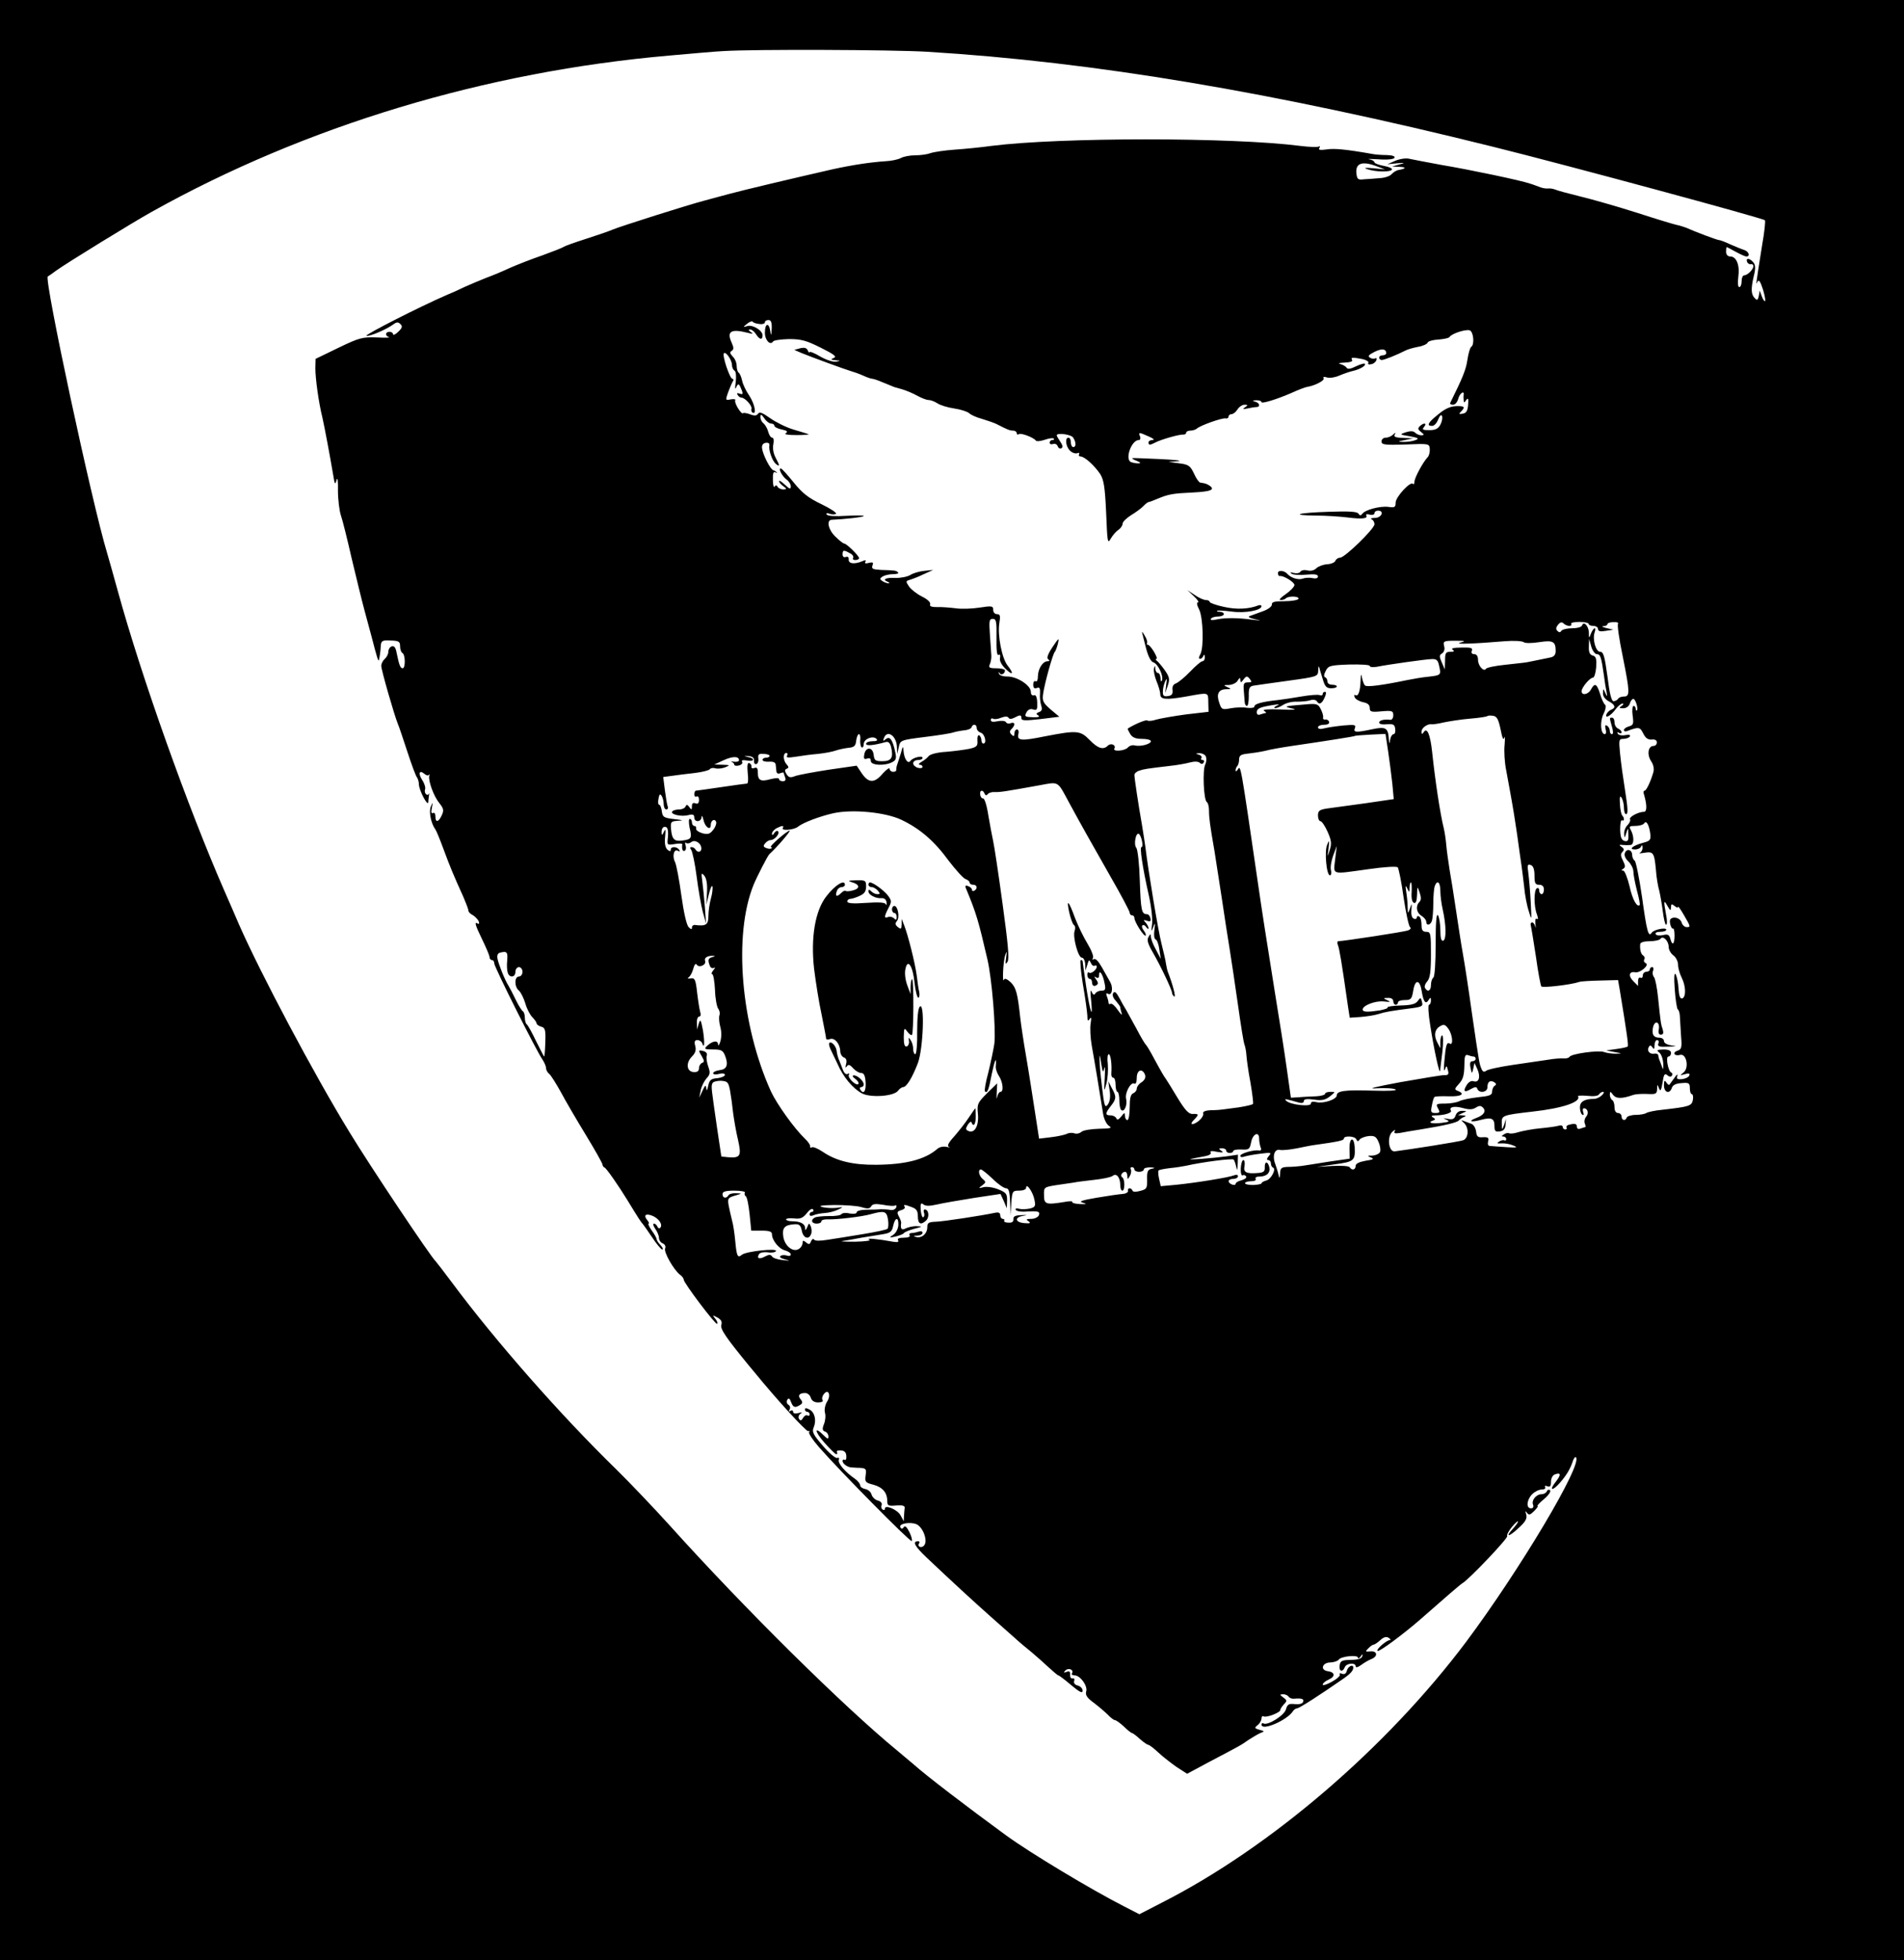 <?xml version="1.0" standalone="no"?>
<!DOCTYPE svg PUBLIC "-//W3C//DTD SVG 20010904//EN"
 "http://www.w3.org/TR/2001/REC-SVG-20010904/DTD/svg10.dtd">
<svg version="1.0" xmlns="http://www.w3.org/2000/svg"
 width="809pt" height="833pt" viewBox="0 0 809 833"
 preserveAspectRatio="xMidYMid meet">
<g transform="translate(0,833) scale(0.1,-0.1)"
fill="#000000" stroke="none">
<path d="M0 4165 l0 -4165 4045 0 4045 0 0 4165 0 4165 -4045 0 -4045 0 0
-4165z m3940 3945 c705 -43 1470 -171 2405 -404 314 -78 1145 -303 1154 -312
3 -3 -2 -51 -12 -107 -27 -169 -27 -173 -20 -155 6 12 12 4 24 -33 8 -27 12
-49 8 -49 -3 0 -10 10 -14 23 l-8 22 -4 -23 c-4 -18 -7 -20 -17 -9 -16 15 -17
40 -4 95 8 31 7 46 -2 57 -15 18 -33 20 -27 3 2 -7 10 -12 16 -11 6 2 11 -2
11 -8 0 -14 -25 -39 -39 -39 -6 0 -11 -11 -11 -25 0 -14 -4 -25 -10 -25 -6 0
-7 18 -4 44 7 49 -8 86 -34 86 -11 0 -18 8 -18 20 0 11 1 20 3 20 1 0 18 -9
38 -20 20 -11 40 -20 45 -20 17 0 11 20 -7 27 -10 3 -37 14 -60 24 -23 11 -45
19 -50 19 -7 0 -98 34 -138 52 -11 4 -29 10 -40 12 -11 2 -87 25 -170 52 -82
26 -190 57 -240 69 -49 12 -97 25 -106 29 -10 4 -23 6 -30 5 -8 -1 -23 1 -34
5 -11 4 -31 12 -45 16 -37 13 -250 58 -375 79 -60 11 -122 23 -136 26 -14 4
-40 0 -60 -8 l-34 -15 40 4 c36 3 37 2 10 -5 l-30 -9 29 -1 c32 -1 32 -7 1
-13 -11 -1 -25 -10 -32 -18 -6 -8 -29 -16 -50 -17 -21 -2 -51 -4 -68 -5 -26
-3 -29 0 -32 28 -3 40 25 50 82 29 l40 -15 -50 5 c-36 3 -43 2 -25 -4 34 -12
98 -13 104 -2 4 5 -12 12 -34 16 -22 4 -40 11 -40 15 0 5 -10 11 -22 13 -13 2
5 2 38 0 38 -3 65 0 69 6 4 7 -8 11 -32 12 -21 0 -47 2 -58 4 -119 21 -166 25
-198 20 -28 -4 -37 -2 -31 6 4 7 3 9 -3 6 -5 -3 -40 -2 -79 3 -289 37 -1018
37 -1311 0 -43 -6 -113 -13 -157 -16 -43 -3 -89 -10 -103 -15 -13 -5 -42 -9
-64 -9 -22 0 -50 -5 -62 -12 -12 -6 -40 -12 -62 -13 -64 -4 -144 -16 -230 -35
-162 -37 -382 -89 -440 -105 -33 -9 -78 -21 -100 -27 -70 -18 -359 -110 -390
-123 -16 -7 -68 -25 -115 -40 -47 -15 -89 -30 -95 -34 -5 -4 -46 -20 -90 -36
-44 -15 -105 -39 -135 -52 -30 -14 -77 -34 -105 -44 -27 -11 -68 -28 -90 -38
-22 -11 -58 -27 -80 -36 -111 -48 -348 -169 -338 -172 12 -4 84 26 115 49 14
10 20 10 30 0 9 -9 7 -16 -10 -32 -12 -12 -22 -16 -22 -10 0 5 -7 10 -15 10
-18 0 -20 -17 -2 -23 6 -2 -17 -3 -53 -1 -60 2 -73 -1 -162 -44 l-97 -47 -1
-40 c0 -44 14 -146 30 -210 9 -40 32 -162 46 -245 6 -39 8 -42 14 -20 4 15 7
-4 6 -45 0 -38 6 -87 13 -107 7 -20 27 -101 45 -180 19 -79 43 -179 55 -223
12 -44 26 -96 31 -115 21 -82 28 -104 30 -95 4 17 7 39 8 62 2 20 7 23 42 21
34 -1 40 -4 40 -24 0 -13 4 -26 10 -29 13 -8 13 -65 1 -65 -10 0 -15 13 -26
67 -4 22 -11 30 -21 26 -8 -3 -14 -13 -14 -23 0 -10 -7 -23 -15 -30 -8 -7 -15
-20 -15 -30 0 -17 55 -208 70 -245 5 -11 23 -65 41 -120 18 -55 36 -104 41
-109 4 -6 8 -19 8 -30 1 -26 39 -98 40 -74 0 9 2 22 3 30 2 7 2 10 0 5 -8 -13
-22 3 -17 18 3 7 -2 25 -12 40 -18 28 -13 45 10 26 8 -7 16 -8 18 -4 3 4 4 3
2 -4 -5 -21 19 -87 42 -115 19 -24 21 -31 11 -53 -14 -30 -27 -32 -27 -4 0 11
-4 17 -10 14 -7 -4 -9 3 -5 22 5 25 4 25 -4 6 -10 -21 0 -72 19 -98 4 -5 20
-44 35 -85 27 -73 41 -107 84 -202 11 -26 21 -51 21 -57 0 -6 8 -15 19 -20 10
-6 21 -18 25 -26 3 -9 2 -13 -4 -10 -16 10 -11 -6 20 -70 16 -33 30 -66 30
-72 0 -7 5 -13 10 -13 6 0 10 -6 10 -14 0 -15 179 -372 205 -409 8 -12 15 -28
15 -36 0 -7 6 -19 14 -25 7 -6 29 -41 49 -77 19 -36 67 -118 106 -182 39 -64
71 -121 71 -126 0 -5 4 -11 9 -13 7 -2 60 -78 96 -137 45 -74 60 -97 65 -101
3 -3 21 -29 40 -57 19 -29 39 -53 44 -53 5 0 2 8 -7 18 -10 10 -17 22 -17 26
0 4 -9 21 -21 37 -11 16 -17 29 -13 29 3 0 1 7 -6 15 -18 22 -5 30 25 17 27
-13 42 -38 30 -50 -4 -4 -10 -1 -12 6 -3 6 -9 12 -14 12 -6 0 -3 -10 5 -22 9
-12 16 -30 16 -39 0 -9 7 -20 16 -23 9 -4 14 -13 10 -22 -6 -16 37 -91 63
-111 9 -6 16 -16 16 -21 0 -14 136 -194 142 -188 3 3 0 13 -8 22 -13 16 -12
16 9 5 16 -9 21 -18 17 -31 -6 -18 21 -56 120 -177 6 -7 15 -18 21 -25 91
-112 219 -252 228 -250 6 2 8 0 4 -4 -4 -4 14 -32 41 -63 90 -103 389 -406
395 -400 3 3 -1 20 -10 38 -11 22 -19 29 -24 21 -5 -8 -10 -9 -14 -1 -10 16
42 25 69 13 27 -13 48 -70 32 -89 -10 -14 -31 -7 -22 8 4 5 2 9 -4 9 -26 0
-15 -21 38 -71 110 -104 197 -184 269 -248 40 -35 87 -77 105 -93 17 -16 50
-43 72 -61 21 -18 54 -47 73 -65 19 -17 36 -32 39 -32 3 0 27 -18 54 -41 36
-30 49 -37 49 -24 0 9 -9 19 -21 22 -12 3 -18 11 -15 19 3 8 0 13 -7 11 -7 -1
-11 6 -10 16 1 13 -4 17 -15 12 -13 -5 -14 -3 -5 6 13 13 37 3 28 -12 -4 -5 2
-9 12 -9 24 -1 56 -46 48 -69 -4 -14 4 -27 32 -47 21 -16 48 -39 60 -51 12
-13 26 -23 30 -23 5 0 22 -12 38 -27 16 -16 32 -28 35 -28 3 0 18 -11 33 -25
16 -14 32 -25 36 -25 4 0 23 -14 42 -32 19 -18 54 -45 78 -62 l45 -29 95 51
c137 72 133 70 166 93 17 11 39 24 50 29 19 7 19 8 -4 14 -21 6 -22 8 -7 20 9
7 16 20 16 28 0 8 4 12 9 9 11 -7 71 16 71 27 0 5 7 15 15 24 14 14 14 17 -2
29 -16 12 -17 13 -1 14 9 0 20 -5 23 -10 4 -6 14 -10 23 -9 32 3 44 -1 39 -13
-2 -8 -16 -12 -35 -10 -26 3 -32 -1 -38 -22 -6 -25 -78 -71 -96 -60 -4 3 -8 0
-8 -5 0 -29 108 18 133 56 4 7 13 13 18 13 9 0 96 56 194 124 32 22 45 36 45
49 0 16 -22 6 -27 -12 -3 -13 -10 -18 -21 -14 -8 4 -13 2 -9 -3 3 -5 -12 -19
-34 -31 -21 -12 -39 -17 -39 -12 0 5 11 15 25 21 30 13 28 32 -4 36 -33 5 -23
37 12 37 16 1 31 6 35 12 9 14 82 22 82 8 0 -5 5 -3 11 5 8 12 10 12 7 1 -3
-10 -19 -15 -49 -15 -38 -1 -44 -4 -47 -24 -4 -25 13 -30 22 -7 6 17 46 21 46
4 0 -7 9 -5 23 5 12 9 32 21 45 26 29 12 23 36 -7 32 -20 -2 -21 0 -7 13 8 9
19 16 23 16 4 0 17 9 28 19 14 13 25 16 35 10 8 -5 11 -10 5 -10 -15 -1 -59
-40 -52 -46 6 -6 112 73 183 135 108 95 168 147 178 153 28 16 195 192 190
200 -3 4 6 22 20 39 14 17 26 27 26 23 0 -4 -10 -18 -22 -31 -35 -38 -16 -35
25 4 29 26 36 40 32 56 -5 16 -4 18 3 8 8 -11 14 -9 31 8 11 11 18 21 14 21
-4 0 8 13 27 29 20 17 31 33 26 38 -5 4 -11 2 -13 -4 -3 -7 -13 -13 -23 -13
-23 0 -44 -26 -36 -45 3 -9 0 -15 -9 -15 -22 0 -18 37 5 60 11 11 29 20 41 20
11 0 17 4 14 10 -3 6 1 7 9 4 12 -5 16 0 16 19 0 14 7 28 16 31 26 10 28 -1 5
-30 -32 -40 -15 -43 19 -3 29 34 43 59 54 93 4 10 9 16 12 13 30 -29 -240
-481 -467 -785 -338 -450 -831 -873 -1291 -1107 l-97 -50 -68 35 c-137 70
-395 225 -498 300 -163 119 -341 255 -392 301 -22 18 -53 45 -69 58 -228 187
-651 605 -971 961 -67 74 -168 180 -225 236 -237 231 -513 545 -698 794 -35
47 -66 87 -69 90 -19 16 -283 411 -367 550 -150 245 -377 673 -468 880 -15 36
-44 101 -63 145 -154 352 -352 907 -453 1275 -17 63 -38 135 -45 160 -64 210
-269 1167 -252 1175 1 0 18 12 37 26 43 31 324 204 405 249 653 365 1418 596
2200 664 99 9 203 18 230 19 126 8 717 6 865 -3z m-712 -1157 c12 -2 22 2 22
7 0 6 7 10 15 10 11 0 15 -10 14 -37 -2 -31 -3 -33 -6 -10 -6 38 -23 34 -23
-7 0 -32 23 -56 35 -37 3 5 33 9 67 10 53 0 74 -6 136 -37 56 -28 69 -38 55
-43 -15 -6 -14 -8 7 -10 23 -2 23 -2 3 -6 -13 -2 -42 7 -68 22 -25 15 -45 23
-46 18 0 -4 -3 -1 -7 8 -5 11 -14 13 -32 9 l-25 -7 30 -13 c49 -20 189 -71
210 -77 11 -3 34 -11 52 -19 17 -8 35 -14 41 -14 5 0 27 -8 48 -17 22 -9 41
-17 44 -18 3 -1 19 -5 35 -10 17 -5 45 -17 63 -27 18 -10 39 -18 48 -18 8 0
25 -6 37 -14 12 -8 44 -18 72 -22 27 -4 55 -13 63 -20 7 -7 31 -18 54 -24 22
-7 50 -16 62 -22 47 -24 56 -28 71 -28 8 0 15 -5 15 -11 0 -5 4 -8 9 -4 10 6
62 -14 72 -27 3 -5 20 -3 38 3 17 6 35 9 38 5 4 -3 1 -6 -5 -6 -7 0 -12 -5
-12 -11 0 -6 6 -9 14 -6 8 3 17 -1 20 -9 3 -9 10 -12 16 -9 7 4 5 14 -5 28 -8
12 -15 24 -15 27 0 12 62 4 70 -10 13 -20 13 -40 0 -40 -5 0 -10 9 -10 20 0
11 -4 20 -10 20 -16 0 -12 -37 6 -55 9 -9 23 -14 31 -11 8 3 11 1 8 -4 -3 -6
0 -10 7 -10 17 -1 58 -38 83 -75 15 -25 20 -54 25 -165 5 -123 6 -133 19 -110
8 14 22 31 33 38 10 7 18 19 18 27 0 7 16 23 35 35 20 12 43 29 52 38 9 10 19
17 22 18 3 0 20 6 36 13 50 21 67 24 153 28 78 4 97 12 70 30 -13 8 -18 9 -38
12 -5 0 -18 18 -27 39 -16 33 -23 38 -63 43 l-45 6 40 3 c22 2 -12 6 -75 9
-63 3 -117 5 -119 4 -2 -2 7 -7 20 -12 16 -7 18 -10 7 -10 -9 -1 -23 2 -32 5
-28 11 1 94 33 94 6 0 8 7 5 15 -8 19 -5 19 37 0 19 -8 26 -14 17 -15 -10 0
-18 -4 -18 -10 0 -12 5 -13 28 -1 24 13 104 36 120 34 6 0 12 3 12 8 0 5 8 9
18 9 10 0 22 4 28 9 14 13 107 46 122 43 6 -2 12 2 12 8 0 5 6 10 13 10 7 0
18 9 25 20 7 11 20 20 30 20 15 0 15 -2 2 -11 -12 -8 -10 -9 10 -5 14 3 31 6
38 6 18 0 15 18 -5 23 -14 4 -12 5 5 6 12 0 22 -3 22 -8 0 -8 65 12 125 38 33
15 59 25 70 27 32 5 74 27 69 36 -4 6 1 8 14 4 11 -4 35 0 53 8 19 8 45 17 59
20 30 7 56 23 49 30 -2 3 -19 -2 -38 -11 -22 -11 -35 -13 -39 -6 -4 6 -16 13
-27 16 -12 3 -4 5 18 6 23 1 36 5 32 11 -7 12 1 12 44 4 17 -4 28 -11 25 -16
-4 -6 2 -8 11 -6 10 1 20 9 23 17 3 8 0 11 -5 8 -5 -3 -15 -2 -22 3 -10 6 -6
12 18 24 31 16 51 14 51 -5 0 -5 -7 -9 -15 -9 -8 0 -15 -4 -15 -10 0 -5 5 -10
11 -10 10 0 65 22 100 40 9 5 33 12 54 16 20 3 39 12 41 18 2 6 23 12 46 13
23 2 44 6 47 11 10 15 70 34 86 28 16 -6 21 -61 6 -70 -5 -4 -12 -28 -16 -55
-6 -41 -19 -74 -73 -183 -2 -5 3 -8 12 -8 9 0 18 11 22 25 5 22 26 38 23 18
-1 -5 -1 -15 0 -23 1 -13 2 -13 11 0 8 11 10 6 8 -20 -2 -26 -8 -36 -23 -38
-16 -3 -18 -1 -7 9 19 20 15 24 -22 23 -24 -1 -48 -12 -75 -35 -44 -35 -51
-49 -26 -49 9 0 20 12 26 28 7 17 13 22 16 14 3 -8 0 -24 -7 -37 -9 -17 -21
-23 -47 -23 -28 0 -32 2 -22 14 14 17 -2 19 -19 2 -9 -9 -7 -14 6 -24 14 -11
15 -13 1 -14 -8 0 -20 5 -26 11 -8 8 -20 8 -40 2 -27 -9 -27 -10 17 -17 37 -7
41 -10 25 -16 -11 -5 -33 -8 -50 -8 -29 1 -29 1 5 8 l35 7 -43 2 c-31 1 -41 4
-36 14 6 10 4 10 -7 0 -7 -7 -21 -13 -31 -13 -10 0 -18 -7 -18 -16 0 -14 13
-16 102 -13 100 4 101 4 103 -19 1 -13 -3 -29 -9 -35 -20 -21 -56 -88 -56
-104 0 -9 -3 -13 -7 -9 -11 11 -73 -56 -73 -80 0 -20 -4 -22 -32 -18 -36 4
-99 -13 -110 -30 -6 -8 -10 -8 -16 1 -5 9 -41 11 -126 8 -132 -4 -169 -15 -55
-16 41 0 101 -4 134 -8 62 -8 89 -5 80 9 -3 5 4 6 15 3 11 -3 20 0 20 6 0 6 7
11 15 11 28 0 16 -30 -12 -31 -16 0 -22 -3 -15 -6 6 -2 12 -12 12 -21 0 -19
-126 -142 -146 -142 -8 0 -17 -6 -20 -13 -2 -7 -18 -14 -35 -15 -17 -1 -38 -9
-46 -17 -9 -9 -24 -13 -38 -9 -12 3 -26 1 -30 -6 -4 -6 -16 -8 -28 -5 -15 4
-18 3 -9 -3 7 -5 35 -7 63 -4 35 3 49 1 49 -8 0 -7 -9 -10 -22 -7 -13 3 -32 2
-43 -2 -18 -7 -50 3 -65 20 -13 15 -40 17 -40 4 0 -8 3 -14 8 -13 15 3 62 -26
62 -38 0 -7 -17 -25 -37 -39 -21 -14 -31 -25 -22 -25 9 0 19 3 22 7 11 11 58
10 54 -2 -2 -5 -29 -10 -59 -10 -42 0 -55 -3 -54 -14 1 -8 -16 -21 -39 -29
-22 -8 -47 -17 -55 -20 -9 -3 -2 -8 20 -13 33 -7 32 -7 -5 -3 -66 9 -118 9
-153 2 -21 -5 -31 -4 -27 2 3 6 17 10 31 10 13 0 24 5 24 10 0 6 -8 10 -17 10
-9 0 -14 2 -12 4 3 3 30 1 62 -3 58 -8 127 5 127 23 0 4 -6 6 -14 3 -41 -16
-93 -18 -146 -6 -33 7 -60 17 -60 21 0 4 -7 8 -16 8 -9 0 -30 9 -47 21 l-32
21 28 -26 c15 -14 23 -26 17 -26 -6 0 -5 -11 5 -30 17 -34 21 -161 5 -191 -7
-11 -7 -19 -1 -19 5 0 12 6 14 13 3 7 6 5 6 -5 1 -10 -4 -18 -10 -18 -6 0 -29
-20 -52 -44 -23 -24 -50 -46 -60 -50 -12 -4 -17 -14 -15 -28 2 -17 -3 -24 -19
-26 -18 -3 -23 1 -22 20 0 13 5 32 10 43 7 15 8 12 4 -15 l-4 -35 11 32 c9 27
7 36 -13 65 -13 18 -28 36 -34 40 -5 4 -6 8 -2 8 11 0 -25 60 -36 60 -4 0 -6
3 -3 8 2 4 -2 18 -11 32 -8 14 -12 18 -10 10 2 -8 10 -39 17 -67 9 -33 20 -55
31 -58 19 -6 44 -58 36 -77 -3 -7 -6 -3 -6 10 -1 12 -5 22 -11 22 -5 0 -11 8
-11 18 -1 15 -2 15 -6 0 -2 -9 3 -33 11 -53 9 -21 16 -46 16 -56 0 -22 25 -24
110 -9 99 18 93 19 94 -25 l1 -40 -95 -11 c-52 -7 -109 -17 -127 -22 -17 -6
-34 -7 -38 -4 -4 5 -49 -13 -83 -34 -2 -1 3 -11 10 -23 9 -15 23 -21 50 -21
21 0 38 -4 38 -10 0 -12 -44 -24 -68 -18 -10 3 -23 -1 -30 -9 -14 -15 -66 -18
-57 -4 8 15 -15 25 -28 12 -19 -19 -42 -12 -77 24 -40 41 -54 42 -189 16 -103
-21 -121 -19 -114 10 3 10 0 19 -6 19 -6 0 -11 -8 -11 -17 0 -13 -3 -14 -12
-5 -9 9 -9 15 0 24 17 17 15 31 -3 25 -8 -4 -17 -2 -21 4 -3 6 -19 7 -35 4
-19 -4 -29 -3 -29 5 0 6 4 9 9 6 5 -4 21 -2 35 4 16 6 27 6 31 0 4 -7 13 -6
25 0 24 13 30 13 30 -3 0 -10 17 -10 80 -3 l81 10 -37 31 c-32 28 -36 36 -32
66 7 48 42 173 50 179 3 3 9 19 13 35 6 27 4 25 -23 -15 -20 -30 -26 -47 -18
-52 7 -5 6 -8 -3 -8 -20 0 -40 -31 -41 -63 0 -16 -4 -26 -10 -22 -5 3 -10 -3
-10 -14 0 -14 5 -19 15 -15 12 5 15 0 14 -22 -2 -16 1 -39 5 -52 5 -16 3 -24
-9 -28 -13 -5 -14 -8 -3 -15 8 -5 -1 -8 -24 -7 -33 1 -36 3 -27 20 7 13 17 17
29 13 16 -5 18 -1 17 30 -1 23 -6 34 -14 30 -8 -2 -13 4 -13 15 0 27 -58 65
-99 65 -20 0 -35 5 -37 13 -1 7 0 8 3 2 5 -12 23 -4 23 11 0 5 -16 9 -36 9
-31 0 -35 3 -28 18 4 9 7 26 6 37 -1 11 -3 50 -6 88 -4 58 -3 67 12 67 15 0
17 -11 16 -80 -1 -53 2 -78 9 -73 6 4 8 -1 6 -13 -3 -12 6 -29 23 -46 32 -31
37 -22 9 14 -24 30 -43 128 -35 179 5 32 4 39 -10 39 -9 0 -16 8 -16 18 0 17
-5 18 -57 10 -32 -5 -78 -7 -103 -3 -25 3 -60 6 -78 5 -24 0 -33 3 -30 12 3 8
-12 22 -35 33 -22 11 -47 31 -55 43 -14 21 -14 23 4 28 10 3 37 13 59 24 l40
18 -38 -4 c-21 -2 -48 -10 -60 -18 -12 -7 -41 -13 -64 -12 -41 2 -56 -7 -30
-17 6 -3 8 -6 2 -6 -5 0 -17 4 -25 9 -13 9 -13 11 0 20 8 5 28 10 44 10 16 0
26 3 22 7 -8 9 -13 9 -73 11 -35 2 -41 5 -36 19 5 13 2 15 -15 11 -14 -4 -20
-2 -15 5 4 7 0 8 -13 2 -34 -14 -59 -11 -58 7 1 10 -4 14 -12 11 -8 -3 -14 1
-14 11 0 19 5 20 31 5 11 -5 17 -14 14 -20 -4 -5 1 -9 9 -9 9 0 16 4 16 8 0
10 -53 62 -63 62 -4 0 -21 13 -37 29 -30 28 -40 70 -17 72 60 3 133 11 137 16
3 3 -30 3 -73 1 -47 -3 -80 -1 -84 5 -4 6 0 8 11 4 10 -4 22 -4 28 -1 5 4 -22
22 -61 41 -55 26 -82 47 -119 93 -26 32 -50 59 -54 59 -13 2 5 -33 24 -47 10
-7 18 -20 18 -29 0 -13 -5 -12 -25 7 -14 13 -25 20 -25 15 0 -4 8 -14 18 -21
16 -12 16 -13 0 -14 -9 0 -20 5 -24 11 -4 8 -9 8 -13 1 -3 -6 -7 7 -7 28 -1
27 2 37 10 33 6 -3 9 -4 6 0 -3 3 -9 7 -15 9 -12 4 -43 64 -47 92 -2 13 3 22
15 24 11 2 17 -2 16 -10 -4 -21 12 -66 27 -79 18 -15 18 -8 -1 27 -9 17 -13
40 -9 57 3 16 1 27 -5 27 -6 0 -13 11 -17 25 -3 13 -12 29 -20 36 -8 6 -14 19
-13 28 0 12 4 11 16 -6 8 -13 22 -23 29 -23 8 0 14 -4 14 -9 0 -5 14 -13 31
-16 23 -5 28 -9 18 -16 -9 -5 8 -8 46 -8 33 0 56 2 50 4 -5 2 -35 11 -65 20
-30 9 -74 31 -98 48 -32 23 -45 28 -51 19 -6 -9 -15 -10 -33 -3 -14 5 -28 8
-31 5 -7 -7 -39 45 -33 55 3 4 -5 6 -18 4 -24 -5 -24 -4 -13 28 7 19 16 40 20
47 5 6 4 12 -1 12 -11 0 -45 101 -36 109 8 8 34 -29 34 -50 0 -10 5 -21 11
-24 6 -4 8 -24 5 -49 -4 -25 -3 -34 2 -22 9 20 13 16 25 -16 4 -13 2 -15 -10
-11 -11 4 -14 2 -9 -5 4 -7 11 -12 17 -12 14 0 46 -35 42 -47 -2 -6 0 -14 4
-16 19 -12 10 36 -13 71 -14 20 -28 49 -31 65 -3 15 -10 30 -14 33 -5 3 -9 16
-9 29 0 13 -7 31 -17 40 -12 13 -13 19 -4 24 9 6 9 14 0 34 -23 50 -3 61 71
42 19 -5 22 -4 10 4 -10 7 -11 11 -3 11 7 0 18 -9 25 -20 15 -24 28 -26 28 -5
0 21 -43 47 -66 39 -18 -5 -18 -5 0 10 11 9 22 13 25 8 3 -4 16 -8 29 -9z
m3440 -1283 c7 0 11 4 8 9 -3 4 12 8 34 8 22 0 40 -4 40 -8 0 -5 9 -9 20 -9
11 0 20 -6 20 -13 0 -10 10 -12 33 -8 l32 5 -30 7 c-16 4 -22 7 -12 8 9 0 17
4 17 9 0 4 11 8 25 8 14 1 23 -2 20 -6 -4 -7 4 -63 21 -145 29 -145 30 -165 5
-165 -11 0 -23 -4 -26 -10 -3 -5 -12 -10 -19 -10 -9 0 -17 32 -26 105 -12 87
-17 105 -31 105 -19 0 -34 55 -23 84 3 9 3 16 0 16 -4 0 -11 -10 -16 -22 -8
-22 -9 -22 -9 4 -1 28 -22 50 -29 30 -2 -7 -21 -12 -42 -12 -21 0 -42 -5 -46
-11 -4 -7 -9 -8 -17 0 -7 7 -6 15 3 26 9 11 16 13 24 5 5 -5 16 -10 24 -10z
m-463 -71 c-31 -8 59 -5 189 6 38 3 74 1 80 -4 6 -5 33 -5 66 0 59 9 70 3 70
-38 0 -15 -7 -24 -22 -27 -62 -13 -84 -17 -98 -20 -8 -2 -50 -6 -93 -11 -42
-4 -80 -12 -83 -17 -9 -15 -34 12 -34 38 0 15 -6 24 -16 24 -10 0 -14 6 -10
15 4 12 -5 14 -45 13 -32 0 -46 -4 -37 -9 9 -6 7 -9 -9 -9 -20 0 -23 -5 -23
-37 l-1 -38 -13 30 c-11 25 -11 31 1 38 9 6 13 18 9 31 -5 21 -2 23 47 23 44
0 47 -1 22 -8z m580 -49 c15 0 19 -13 30 -90 3 -25 8 -56 11 -70 4 -22 3 -23
-5 -5 -9 20 -10 20 -10 -1 -1 -12 9 -26 24 -34 28 -15 32 -28 11 -36 -8 -3
-17 -12 -20 -19 -8 -21 17 -8 38 20 10 14 24 25 30 25 6 0 4 -5 -4 -10 -12 -8
-11 -10 7 -10 13 0 24 8 28 20 3 11 10 20 15 20 9 0 22 -42 15 -49 -3 -2 -5 1
-5 7 0 7 -4 12 -9 12 -5 0 -7 -18 -4 -41 5 -35 3 -41 -16 -46 -11 -3 -21 -10
-21 -15 0 -6 6 -8 13 -5 50 19 55 18 69 -10 10 -20 20 -27 36 -26 14 2 22 -3
22 -12 0 -8 -6 -15 -14 -15 -23 0 -29 -36 -11 -64 11 -16 14 -34 10 -48 -12
-41 -30 -78 -37 -78 -4 0 -6 -6 -4 -12 14 -46 15 -78 1 -78 -23 0 -65 -22 -59
-32 3 -4 -2 -15 -10 -24 -9 -8 -16 -25 -15 -37 1 -20 2 -20 9 3 8 24 8 24 9
-7 1 -25 -2 -30 -16 -27 -14 4 -18 16 -19 49 0 24 3 42 8 39 10 -6 11 10 1 20
-4 4 -9 26 -10 49 -2 30 0 38 7 27 5 -8 10 -27 10 -42 0 -16 4 -28 9 -28 9 0
8 24 -4 100 -10 65 -16 105 -22 163 -5 53 -4 57 15 57 11 0 24 5 27 10 4 7 -3
9 -19 6 -14 -3 -29 0 -32 6 -4 7 -2 8 4 4 7 -4 12 -3 12 2 0 6 -7 12 -15 16
-8 3 -15 15 -15 26 0 11 -4 20 -10 20 -12 0 -12 2 -1 -38 6 -20 6 -32 0 -32
-5 0 -9 6 -9 14 0 8 -5 18 -12 22 -8 5 -9 0 -6 -14 4 -12 2 -22 -3 -22 -18 0
-22 52 -6 86 10 19 12 36 7 39 -5 3 -15 24 -21 45 -14 45 -23 50 -39 20 -12
-22 -40 -27 -40 -7 1 16 35 57 48 57 6 0 12 20 14 44 2 36 0 46 -14 50 -13 3
-18 14 -17 38 l1 33 9 -32 c5 -18 16 -33 24 -33z m-670 -51 c9 -38 7 -39 -47
-45 -23 -2 -63 -9 -88 -14 -106 -22 -173 -31 -180 -23 -5 4 -10 19 -13 33 -3
19 -5 16 -6 -12 -1 -45 -10 -70 -22 -62 -5 3 -6 -1 -3 -9 3 -8 18 -17 35 -21
20 -4 29 -11 29 -25 0 -16 6 -18 50 -14 45 4 50 2 50 -17 0 -11 -6 -20 -12
-19 -28 3 -48 -2 -48 -12 0 -6 14 -9 33 -7 27 2 33 -1 35 -19 2 -13 -1 -23 -7
-23 -5 0 -12 -10 -14 -22 -4 -22 -4 -22 -6 2 -3 47 -13 53 -70 41 -70 -15 -82
-14 -74 5 5 14 -1 15 -48 11 -30 -3 -66 -8 -81 -12 -18 -5 -28 -3 -28 4 0 6
12 11 26 11 16 0 24 5 21 13 -2 6 -10 11 -16 9 -7 -1 -11 3 -9 10 1 7 -4 23
-11 36 -11 21 -18 23 -69 18 -87 -7 -90 -8 -52 -17 24 -5 9 -7 -49 -4 -53 2
-79 0 -70 -6 8 -5 11 -9 7 -9 -3 0 -13 -3 -22 -6 -10 -4 -16 -1 -16 9 0 16 12
22 70 31 26 4 30 4 15 -3 -11 -5 -14 -10 -7 -10 7 -1 23 6 35 14 13 8 38 14
57 13 19 0 45 2 57 6 12 4 24 2 28 -4 10 -16 21 -12 33 15 7 15 8 25 2 25 -6
0 -10 -4 -10 -10 0 -5 -6 -7 -13 -4 -8 3 -43 0 -78 -6 -35 -6 -80 -13 -99 -15
-66 -7 -100 -16 -100 -27 0 -6 -13 -8 -31 -6 -17 3 -49 2 -70 -2 -36 -7 -39
-5 -48 22 -14 38 -4 58 28 59 23 0 24 1 6 9 -18 8 -17 9 7 9 15 1 32 9 37 19
8 13 11 14 11 2 1 -12 3 -12 14 3 12 15 15 15 26 2 10 -13 9 -15 -8 -15 -17 0
-20 -5 -17 -37 2 -21 3 -44 4 -50 1 -7 5 -13 9 -13 5 0 8 19 8 41 -1 34 3 42
19 45 11 2 77 11 148 21 124 17 127 18 128 43 0 14 2 21 4 15 1 -5 8 -28 15
-50 9 -32 16 -40 36 -40 13 0 24 3 24 8 0 4 -9 7 -20 7 -11 0 -20 6 -20 14 0
8 -4 16 -10 18 -6 2 -5 12 3 27 11 22 19 24 100 27 48 1 87 -1 87 -6 0 -5 12
-6 28 -4 56 11 208 32 234 33 22 1 28 -4 33 -30z m261 -269 c7 -37 12 -48 16
-35 3 11 3 -2 1 -30 -3 -27 0 -77 7 -110 6 -33 13 -70 15 -82 2 -12 6 -34 9
-50 3 -15 13 -77 22 -138 8 -60 17 -121 19 -135 2 -14 7 -53 11 -88 3 -35 12
-82 20 -105 12 -41 12 -40 8 38 -2 44 -7 99 -10 123 -5 36 -4 41 10 36 11 -4
16 -19 16 -45 0 -32 3 -39 20 -39 13 0 20 -7 20 -20 0 -11 -4 -20 -10 -20 -5
0 -10 7 -10 16 0 8 -4 12 -10 9 -13 -8 -13 -76 0 -110 6 -17 6 -24 0 -20 -6 4
-8 -5 -6 -22 2 -15 1 -20 -1 -10 -2 9 -8 17 -13 17 -5 0 -8 -6 -6 -12 2 -7 12
-67 22 -133 9 -66 20 -123 23 -127 6 -7 126 7 161 19 8 3 49 5 90 6 l75 2 7
-40 c30 -182 38 -238 34 -242 -2 -3 -24 -8 -48 -11 l-43 -6 35 -7 c34 -6 34
-6 5 -7 -16 0 -39 3 -49 7 -23 9 -139 -7 -147 -20 -3 -5 -14 -8 -25 -7 -10 1
-41 -1 -69 -6 -27 -4 -95 -14 -150 -22 -54 -8 -105 -19 -111 -25 -8 -6 -14 -4
-19 8 -9 21 -9 18 -41 238 -13 94 -30 206 -38 250 -8 44 -21 130 -30 190 -9
61 -21 137 -27 170 -5 33 -12 80 -14 105 -2 25 -7 55 -10 68 -16 64 -37 204
-50 327 -8 75 -22 106 -36 83 -7 -10 -9 -9 -9 3 0 16 26 34 43 31 4 -1 27 2
52 8 24 5 75 13 112 16 37 3 70 8 73 11 2 2 13 3 24 1 16 -2 23 -15 32 -58z
m-2226 6 c0 -8 8 -17 18 -20 17 -6 26 -46 10 -46 -4 0 -8 6 -8 14 0 8 -4 17
-9 21 -6 3 -9 -7 -8 -22 2 -23 -3 -28 -33 -35 -19 -4 -64 -10 -99 -13 -37 -2
-68 -10 -75 -18 -6 -8 -20 -19 -31 -25 -11 -6 -14 -12 -7 -12 6 0 12 -4 12 -9
0 -5 -9 -7 -20 -4 -11 3 -20 12 -20 19 0 8 9 14 20 14 11 0 20 4 20 9 0 12
-43 1 -52 -13 -11 -15 -27 11 -29 44 -1 21 -3 20 -11 -10 -6 -19 -13 -42 -16
-50 -3 -8 -4 -18 -4 -22 1 -5 -5 -8 -13 -8 -8 0 -15 6 -15 13 -1 6 -13 -3 -29
-20 -35 -42 -60 -42 -89 0 l-22 33 -118 -17 c-65 -10 -129 -22 -143 -27 -20
-8 -28 -7 -37 8 -9 14 -8 20 1 23 9 4 9 7 0 18 -16 16 -17 49 -2 49 5 0 7 -5
3 -12 -5 -8 5 -9 37 -4 24 4 67 10 94 12 28 3 61 9 75 14 14 5 39 10 55 12 24
2 31 8 33 31 2 15 7 27 12 27 4 0 7 -11 5 -25 -1 -14 2 -28 6 -31 5 -3 9 4 9
14 0 22 39 37 54 22 7 -7 0 -10 -17 -10 -15 0 -27 -5 -27 -11 0 -10 31 -7 82
7 12 4 19 -2 24 -20 11 -45 2 -61 -36 -61 -31 0 -35 3 -38 28 -4 34 -35 34
-40 -1 -3 -16 0 -20 12 -16 11 4 16 1 16 -10 0 -19 59 -22 91 -5 16 8 19 16
13 42 -11 53 -23 70 -40 56 -12 -10 -13 -9 -8 5 14 36 53 9 55 -38 l1 -31 7
30 c6 29 7 30 111 43 58 7 112 16 120 19 8 3 28 7 45 9 16 1 31 7 33 13 5 16
22 14 22 -3z m1748 -98 c6 -40 14 -103 18 -139 l6 -65 -123 -18 c-68 -9 -141
-19 -161 -22 -32 -5 -38 -10 -38 -30 0 -13 5 -24 11 -24 5 0 19 -20 30 -45 16
-36 18 -51 9 -77 -10 -33 -10 -33 -5 7 4 35 3 37 -6 15 -12 -28 -3 -130 12
-130 5 0 7 10 4 23 -3 12 2 40 10 62 l15 40 -7 -57 c-7 -68 -20 -64 140 -42
69 10 121 13 126 8 4 -5 16 -63 25 -129 10 -66 22 -123 28 -126 5 -3 1 -9 -9
-13 -15 -6 -270 -45 -297 -46 -4 0 -5 -8 -1 -17 6 -16 15 -66 43 -263 l7 -45
45 3 c25 2 59 7 75 12 31 10 56 14 141 25 46 6 51 9 46 27 -5 20 -6 20 -18 4
-9 -13 -28 -18 -72 -19 -33 -1 -59 -5 -56 -8 2 -4 -13 -9 -34 -13 -53 -8 -72
-7 -72 4 0 17 54 38 90 34 28 -3 31 -2 15 5 -19 9 -19 10 3 10 13 1 22 -5 22
-14 0 -8 5 -15 10 -15 6 0 10 5 10 10 0 6 13 10 29 10 26 0 30 4 36 41 8 49
28 47 36 -4 7 -45 17 -57 29 -37 8 13 10 12 10 -2 0 -10 -4 -18 -8 -18 -5 0
-3 -39 5 -87 16 -104 40 -214 42 -193 1 8 5 45 10 83 4 37 3 67 -1 67 -4 0 -8
-12 -8 -27 l0 -28 -13 25 c-16 30 -11 57 14 70 14 8 21 5 33 -12 18 -25 22
-73 6 -63 -13 8 -17 -6 -23 -75 -3 -30 -2 -46 2 -36 7 19 8 19 13 -2 5 -17 2
-22 -15 -21 -12 0 -96 -14 -187 -30 -112 -21 -144 -29 -100 -26 36 2 72 0 80
-5 8 -5 -31 -7 -96 -5 -120 4 -154 -1 -154 -20 0 -17 -56 -36 -86 -29 -16 4
-24 2 -24 -6 0 -15 -89 -5 -105 12 -10 10 -5 9 55 -8 12 -3 20 -1 20 7 0 8 13
10 43 6 32 -5 48 -2 67 13 25 20 25 20 3 20 -13 0 -23 -4 -23 -9 0 -4 -17 -9
-37 -10 -21 -1 -54 -2 -73 -4 l-35 -2 -17 120 c-9 66 -33 219 -53 340 -31 192
-57 361 -69 445 -76 521 -74 510 -87 489 -5 -7 -9 -9 -9 -3 0 6 3 14 7 18 4 4
8 17 8 28 0 17 7 22 35 25 19 2 53 7 75 12 22 6 74 15 115 21 151 22 263 40
266 42 1 2 31 4 67 6 l64 3 11 -73z m-2628 -20 c0 -5 -7 -8 -15 -8 -8 0 -15
-4 -15 -9 0 -6 12 -9 28 -8 18 1 27 -3 28 -13 1 -8 2 -21 3 -29 1 -7 7 -11 16
-7 8 3 15 4 15 2 0 -3 3 -11 6 -20 4 -11 1 -16 -10 -16 -9 0 -16 4 -16 9 0 6
-14 5 -35 0 -43 -12 -55 -6 -55 28 0 18 -4 24 -15 19 -8 -3 -14 0 -12 6 1 6
-3 12 -9 15 -8 3 -10 -10 -7 -42 3 -25 2 -45 -3 -45 -5 0 -54 -7 -109 -15 -55
-8 -103 -15 -107 -15 -5 0 -8 -7 -8 -16 0 -8 5 -12 10 -9 6 3 10 -3 10 -14 0
-14 -5 -19 -15 -15 -10 4 -15 0 -15 -12 0 -16 -2 -17 -11 -4 -8 11 -12 12 -16
3 -2 -7 -15 -13 -28 -13 -13 0 -26 -4 -29 -9 -8 -12 39 -23 69 -15 19 5 25 2
25 -10 0 -22 30 -20 31 2 1 9 4 4 8 -12 6 -31 31 -48 31 -22 0 20 17 29 23 13
2 -7 -3 -22 -13 -34 -14 -18 -23 -20 -46 -14 -16 5 -28 13 -26 20 1 6 -2 11
-8 11 -5 0 -10 7 -10 15 0 8 -4 15 -9 15 -5 0 -5 -16 -1 -37 11 -45 8 -50 -30
-55 -35 -5 -45 5 -49 50 -2 30 0 32 31 34 25 1 20 3 -17 7 -45 5 -50 9 -53 34
-2 15 -7 27 -11 27 -5 0 -6 12 -3 26 3 19 7 22 13 12 5 -7 9 -23 9 -35 0 -13
5 -23 11 -23 6 0 9 6 6 13 -3 8 -8 39 -12 69 l-7 56 38 5 c22 3 65 9 96 12 32
4 60 11 64 16 3 5 14 7 23 4 10 -3 29 -1 42 4 22 9 22 10 -11 11 l-35 1 39 18
c39 18 66 18 66 0 0 -5 -10 -8 -22 -6 -13 2 -17 2 -10 0 6 -3 12 -8 12 -13 0
-4 9 -6 20 -3 11 3 17 10 13 16 -4 6 4 8 21 5 32 -6 35 9 4 15 -20 5 -20 5 2
4 17 -2 25 -7 24 -20 -1 -10 3 -16 10 -14 6 2 10 13 8 24 -2 17 2 21 23 19 14
0 25 -4 25 -8z m1854 -4 c3 -8 2 -23 -3 -33 -12 -22 -7 -151 7 -160 5 -3 9
-19 9 -36 0 -30 4 -62 23 -170 5 -33 19 -123 31 -200 11 -77 27 -176 34 -220
7 -44 23 -150 35 -235 12 -85 24 -162 28 -170 3 -8 7 -28 8 -45 1 -16 8 -68
17 -115 8 -47 13 -88 11 -91 -2 -4 -30 -10 -61 -15 -32 -4 -62 -8 -68 -9 -5
-1 -27 -3 -48 -3 -26 -1 -37 -6 -35 -14 3 -7 -6 -21 -19 -32 -28 -21 -42 -16
-18 7 20 21 19 24 -7 23 -17 -1 -32 15 -65 69 -23 39 -46 75 -50 81 -8 11 -15
22 -54 94 -13 25 -27 47 -30 50 -4 3 -22 33 -40 68 -19 35 -39 71 -44 80 -6 9
-19 32 -29 51 -13 24 -20 30 -26 21 -5 -8 -1 -21 11 -33 10 -12 19 -24 19 -28
0 -4 3 -16 6 -26 3 -10 -4 -3 -16 14 -12 18 -26 30 -31 27 -5 -3 -9 -1 -9 5 0
5 -3 17 -7 27 -4 11 -3 15 4 11 17 -11 24 23 11 48 -7 12 -23 41 -36 64 -14
25 -27 39 -34 35 -7 -4 -8 -3 -4 5 4 6 -7 34 -24 62 -17 28 -40 76 -52 107
-27 74 -38 86 -25 25 6 -26 15 -51 20 -54 6 -4 7 -15 3 -25 -9 -25 15 -114 31
-114 7 0 13 -12 14 -27 l1 -28 8 25 c6 22 8 23 15 8 4 -10 11 -15 16 -12 5 3
9 1 9 -4 0 -14 -26 -33 -33 -25 -4 3 -7 -1 -7 -10 0 -9 5 -17 10 -17 6 0 10
-7 10 -15 0 -16 12 -20 23 -8 4 3 1 13 -6 21 -9 13 -9 14 1 8 8 -5 12 -1 12
10 0 27 16 4 23 -33 6 -28 4 -33 -13 -33 -10 0 -22 -5 -26 -12 -5 -8 -10 -6
-16 8 -5 11 -6 -3 -2 -36 9 -90 -4 -52 -21 58 -8 56 -15 104 -15 107 0 3 -4 5
-8 5 -4 0 0 -46 9 -102 10 -57 18 -116 19 -133 0 -23 3 -27 10 -15 7 10 8 4 4
-20 -3 -19 -1 -62 5 -95 10 -54 32 -187 48 -288 3 -21 14 -44 24 -51 16 -10
10 -12 -42 -13 -33 -1 -66 -6 -74 -13 -8 -7 -22 -10 -31 -6 -8 3 -23 2 -32 -3
-9 -4 -40 -11 -67 -14 l-50 -6 -18 117 c-10 64 -26 169 -37 232 -11 63 -22
138 -25 165 -11 101 -17 127 -40 150 -15 14 -26 19 -29 12 -8 -22 -4 78 5 103
7 21 8 20 4 -10 -4 -28 -3 -31 6 -17 8 13 2 77 -21 245 -17 125 -35 245 -40
267 -5 22 -14 72 -21 112 -6 40 -16 71 -22 70 -5 -1 -11 6 -12 16 -4 19 11 23
18 5 4 -9 8 -10 14 -3 4 6 18 10 30 9 21 -1 42 2 191 29 82 15 74 20 124 -73
57 -105 86 -156 174 -311 46 -80 84 -151 84 -158 0 -6 5 -11 10 -11 6 0 10 -5
10 -11 0 -17 41 -81 48 -75 2 3 -1 12 -8 21 -7 9 -10 19 -6 22 4 4 11 1 16 -7
6 -8 10 -10 10 -4 0 5 -6 16 -12 23 -11 11 -10 13 5 8 14 -5 18 -3 15 11 -2 9
-8 17 -15 17 -22 0 -26 15 -30 142 -2 70 -9 133 -15 140 -12 14 -2 67 11 59
11 -7 21 -56 11 -56 -8 0 4 -84 31 -204 11 -48 17 -104 14 -125 -4 -31 -3 -32
5 -11 8 21 9 20 5 -12 -3 -21 -1 -38 5 -40 6 -2 13 -21 16 -43 l6 -40 -21 40
c-12 21 -21 46 -21 55 -1 13 -2 12 -10 -2 -8 -12 -3 -29 18 -65 33 -57 82
-160 82 -173 0 -5 4 -11 9 -15 9 -5 -7 54 -27 105 -3 8 -6 24 -8 35 -1 11 -10
49 -19 85 -14 54 -55 301 -69 415 -2 17 -9 57 -14 90 -15 85 -32 198 -32 212
0 6 10 15 21 18 22 7 28 8 129 20 30 3 69 10 87 15 19 5 35 4 41 -2 6 -6 12
-6 16 1 4 6 2 11 -4 11 -6 0 -9 4 -5 9 3 5 -3 12 -12 14 -14 4 -14 5 3 6 12 0
25 -6 28 -15z m-1294 -268 c78 -37 140 -90 201 -174 30 -39 62 -75 72 -78 9
-3 17 -10 17 -15 0 -5 7 -9 15 -9 17 0 20 -16 5 -25 -5 -3 -10 -2 -10 3 0 6
-7 13 -16 16 -12 5 -15 2 -9 -11 43 -104 52 -134 90 -298 20 -84 37 -300 30
-360 -4 -27 -16 -83 -26 -124 -11 -40 -17 -76 -14 -79 10 -10 16 5 29 74 13
62 21 78 17 32 -1 -10 5 -28 13 -40 17 -25 22 -68 7 -68 -5 0 -12 -10 -14 -22
-3 -13 -3 -5 -2 17 l2 41 -43 -42 c-40 -40 -43 -46 -39 -87 5 -50 -13 -84 -39
-74 -14 6 -14 10 -4 27 7 11 14 16 16 10 8 -22 18 -8 18 25 0 19 -1 35 -2 35
-1 0 -13 -18 -28 -40 -15 -23 -43 -58 -62 -80 -24 -26 -31 -40 -22 -44 7 -3 3
-3 -10 0 -14 3 -30 0 -40 -9 -52 -45 -135 -66 -259 -67 -99 -1 -170 16 -227
55 -21 14 -42 23 -47 19 -5 -3 -8 -1 -7 4 2 5 -8 20 -22 33 -45 43 -118 145
-144 200 -128 282 -161 665 -74 879 14 34 60 124 67 130 33 30 93 100 86 100
-12 -1 -91 -70 -79 -70 4 0 5 -2 2 -5 -3 -3 -13 -3 -22 1 -13 5 -14 9 -5 20 6
8 17 14 24 14 16 0 40 28 31 37 -4 4 -11 1 -16 -7 -6 -10 -10 -11 -10 -3 0 7
9 17 19 23 24 12 34 13 27 1 -8 -13 49 -8 65 6 21 17 92 44 150 57 82 18 222
4 289 -28z m3182 -60 c3 -26 -1 -30 -32 -38 -43 -12 -62 -28 -33 -28 12 0 24
6 26 13 4 7 6 6 6 -5 1 -9 -5 -19 -11 -22 -7 -3 1 -3 19 0 38 6 42 1 49 -73 2
-32 9 -71 14 -88 4 -16 11 -56 15 -87 4 -32 10 -58 14 -58 5 0 5 19 0 43 -11
59 -10 66 6 37 12 -21 14 -22 15 -6 0 15 3 16 15 6 8 -7 15 -9 15 -4 0 5 11
-11 25 -35 29 -50 29 -51 11 -51 -8 0 -18 9 -21 20 -6 19 -34 27 -47 14 -8 -7
3 -45 11 -40 3 2 6 -11 6 -30 0 -38 -10 -45 -18 -13 -5 17 -11 20 -31 15 -14
-3 -28 -2 -31 4 -4 6 5 10 19 10 14 0 26 4 26 9 0 11 -53 1 -62 -13 -14 -21
-21 6 -41 151 -12 82 -26 151 -31 155 -6 4 -11 15 -11 24 0 23 -23 30 -31 9
-4 -10 2 -24 15 -36 11 -11 21 -30 21 -42 0 -13 7 -49 15 -81 9 -33 14 -60 12
-62 -11 -12 -31 23 -43 79 -9 37 -21 67 -27 67 -9 0 -9 2 0 8 10 6 9 14 -1 34
-10 19 -11 29 -3 37 9 9 8 14 -3 22 -12 8 -11 10 5 8 11 -1 26 -1 33 0 15 1
16 35 2 62 -10 17 -7 19 19 19 16 0 33 5 37 11 9 15 21 -7 26 -45z m-4174 -13
c-4 -35 -4 -35 29 -30 18 3 32 3 32 -1 -3 -20 2 -33 11 -27 5 3 6 13 3 23 -3
9 -3 14 2 10 4 -4 14 -3 22 3 15 13 43 -4 43 -27 0 -16 -16 -19 -25 -4 -3 6
-11 10 -17 10 -7 0 -7 -4 -1 -12 5 -7 16 -58 23 -113 7 -55 19 -122 26 -150
l14 -50 -5 70 c-3 39 -8 88 -11 110 -5 36 -4 38 9 23 9 -12 13 -36 11 -70 l-3
-53 11 45 c6 25 13 40 15 33 2 -6 0 -29 -6 -50 -6 -21 -11 -55 -11 -75 0 -38
-10 -45 -57 -39 -7 1 -13 -4 -13 -11 0 -9 -4 -8 -14 2 -9 9 -21 63 -31 135 -9
66 -21 130 -27 142 -13 25 -4 58 13 47 8 -4 9 -3 5 4 -9 15 -36 16 -36 1 0 -8
-4 -8 -14 0 -9 8 -13 26 -10 54 3 32 2 37 -5 22 -7 -15 -10 -16 -10 -4 -1 20
9 30 21 23 6 -4 8 -22 6 -41z m3160 -234 c-2 -27 2 -43 10 -46 8 -3 12 8 13
34 1 38 1 38 11 10 7 -21 7 -32 -1 -40 -17 -17 -13 -46 9 -59 11 -7 20 -18 20
-25 0 -18 17 -16 24 3 3 9 6 42 6 74 0 32 3 65 6 74 11 29 24 17 24 -21 0 -21
5 -56 10 -78 15 -67 16 -128 2 -133 -8 -2 -12 11 -12 45 0 26 -5 55 -10 63 -7
10 -10 -30 -10 -122 0 -80 -4 -139 -10 -143 -5 -3 -10 -17 -10 -31 0 -25 -14
-32 -25 -13 -4 5 0 18 9 28 12 14 16 40 16 114 0 90 -1 97 -20 97 -15 0 -20 7
-20 29 0 17 -4 33 -10 36 -5 3 -10 2 -10 -4 0 -6 -6 -8 -13 -5 -8 3 -12 17
-10 37 2 30 2 30 -6 7 -9 -25 -9 -25 -10 5 0 17 -3 46 -6 65 -4 27 -3 30 4 15
9 -19 10 -19 10 3 1 12 3 22 6 22 3 0 4 -19 3 -41z m1092 -233 c0 -12 9 -28
20 -36 11 -8 20 -26 20 -40 0 -14 7 -38 15 -54 18 -35 20 -82 3 -89 -9 -3 -14
10 -16 41 -1 24 -7 52 -12 61 -6 11 -8 -11 -4 -64 3 -44 9 -82 13 -85 5 -3 9
-18 9 -35 1 -16 3 -54 5 -82 4 -45 1 -53 -15 -58 -24 -8 -14 -25 11 -18 27 7
39 -56 14 -75 -16 -13 -16 -13 6 -7 16 5 22 3 19 -5 -2 -7 -16 -14 -30 -16
-21 -2 -26 1 -21 14 3 9 -3 6 -12 -8 -10 -14 -20 -27 -22 -30 -2 -2 -8 2 -13
10 -7 11 -10 8 -10 -12 0 -32 25 -39 34 -10 4 11 18 18 41 19 31 3 35 0 35
-22 0 -14 4 -25 9 -25 4 0 6 -11 4 -24 -5 -26 -14 -29 -128 -42 -33 -3 -64
-10 -70 -14 -5 -4 -26 -8 -45 -8 -19 0 -36 -6 -38 -11 -5 -16 -22 -13 -22 4 0
8 -7 15 -15 15 -9 0 -15 9 -15 24 0 14 -4 28 -10 31 -5 3 -10 14 -10 23 1 15
2 15 14 -1 13 -17 38 -17 86 0 8 3 34 5 58 4 38 -2 42 0 43 21 0 21 1 21 8 3
6 -15 9 -10 15 24 5 35 9 41 20 32 9 -8 16 -8 20 -2 3 5 2 11 -3 13 -13 5 -25
68 -12 68 6 0 11 7 11 15 0 10 -10 15 -32 15 -28 -1 -31 -3 -18 -13 9 -7 16
-28 17 -47 1 -19 -1 -28 -3 -20 -3 8 -8 22 -11 30 -4 8 -7 20 -7 25 -1 6 -9 9
-18 7 -19 -3 -32 13 -22 29 4 8 9 7 15 -2 6 -10 9 -8 9 9 0 12 5 22 11 22 6 0
9 -7 5 -15 -4 -12 4 -15 42 -13 36 1 40 2 15 5 -20 3 -33 10 -33 19 0 8 -9 14
-19 14 -26 0 -34 15 -27 46 8 30 30 21 24 -11 -3 -14 0 -22 9 -22 10 0 12 7 8
21 -8 23 -9 29 -20 136 -4 41 -12 81 -17 87 -6 7 -8 20 -4 28 3 8 1 15 -4 15
-6 0 -10 -4 -10 -10 0 -5 -7 -10 -15 -10 -8 0 -15 -7 -15 -16 0 -8 -4 -12 -10
-9 -5 3 -10 -3 -10 -14 l0 -21 -20 20 c-23 23 -18 43 8 38 21 -4 63 32 44 39
-6 3 -9 9 -6 15 4 6 2 13 -4 17 -10 6 -15 25 -13 49 1 7 16 12 40 12 22 0 43
5 46 10 10 16 35 -8 35 -34z m-4935 -58 c-2 -18 -1 -41 2 -50 6 -25 33 -23 33
2 0 11 7 20 15 20 8 0 15 -9 15 -20 0 -11 -7 -20 -15 -20 -20 0 -20 -44 0 -60
8 -7 20 -31 27 -54 6 -22 20 -49 30 -59 10 -10 18 -22 18 -26 0 -5 9 -11 19
-14 17 -4 20 -13 18 -66 -1 -33 -3 -61 -5 -61 -1 0 -16 29 -34 65 -17 36 -35
68 -39 71 -5 3 -9 16 -9 29 0 13 -4 25 -8 27 -4 2 -18 23 -30 48 -12 25 -26
52 -31 60 -17 27 -42 91 -47 115 -3 16 1 25 13 27 27 7 31 1 28 -34z m873 15
c-19 -5 -22 -12 -12 -37 3 -9 11 -13 18 -9 6 4 5 -1 -3 -10 -7 -9 -10 -17 -5
-17 5 0 10 -30 12 -67 1 -37 8 -73 14 -80 5 -7 8 -19 5 -27 -3 -8 -2 -29 3
-48 6 -20 6 -45 1 -63 -5 -17 -10 -22 -10 -13 -1 19 -26 14 -49 -9 -11 -11 -6
-13 28 -13 35 0 42 -4 51 -27 15 -39 7 -58 -24 -61 -15 -2 -27 -8 -27 -13 0
-5 11 -7 25 -3 15 4 25 2 25 -4 0 -6 -15 -12 -32 -14 -27 -2 -34 -8 -39 -33
-4 -20 -7 -23 -8 -10 -2 16 -5 14 -16 -10 l-14 -30 6 30 c3 17 14 39 24 51 16
17 18 25 8 52 -6 18 -9 39 -6 46 3 8 -2 16 -14 19 -22 6 -23 4 -6 -24 10 -17
10 -23 0 -26 -7 -3 -13 -13 -13 -22 0 -13 -7 -18 -22 -17 -31 1 -35 39 -8 66
14 14 19 27 14 45 -5 18 -2 25 9 25 8 0 17 -6 20 -12 10 -30 12 1 4 52 -9 47
-11 51 -18 30 l-7 -25 -1 28 c-1 15 4 27 10 27 6 0 8 8 4 20 -3 10 -9 48 -13
82 -6 55 -10 63 -27 60 -13 -2 -16 0 -8 5 6 5 15 21 19 37 4 16 10 23 14 17 9
-16 42 -2 36 15 -5 13 9 23 34 22 10 0 9 -2 -2 -5z m1664 -473 c3 14 4 -4 2
-40 -3 -61 -3 -63 7 -25 6 22 8 59 6 83 -3 23 -1 42 4 42 8 0 14 -43 11 -82
-1 -10 3 -18 8 -18 6 0 10 -13 10 -30 0 -16 4 -30 8 -30 4 0 8 -16 8 -35 0
-19 3 -38 8 -42 12 -12 27 20 21 46 -7 26 20 75 35 66 6 -4 10 7 10 24 0 34
23 43 35 14 4 -12 -1 -23 -14 -32 -12 -7 -21 -20 -21 -28 0 -7 -7 -16 -15 -19
-11 -5 -15 -21 -15 -60 0 -30 -4 -54 -10 -54 -5 0 -10 8 -10 18 -1 15 -2 15
-16 -3 -11 -14 -18 -16 -21 -7 -3 6 -13 12 -24 12 -24 0 -24 8 1 40 24 30 24
40 4 76 l-15 29 6 -40 c4 -27 1 -46 -8 -59 -12 -16 -15 -8 -25 77 -12 98 -14
178 -3 97 6 -37 8 -41 13 -20z m1569 50 c5 0 9 -4 9 -10 0 -5 -6 -10 -14 -10
-9 0 -12 -8 -8 -27 6 -28 6 -28 12 -4 l5 24 12 -26 c15 -33 7 -60 -16 -52 -10
3 -21 -3 -29 -16 -17 -27 -10 -34 18 -17 18 10 24 10 27 1 8 -21 43 -15 43 6
0 24 11 32 29 22 9 -6 10 -11 2 -15 -6 -4 -11 -15 -11 -25 0 -15 -11 -19 -60
-24 -34 -4 -69 -11 -80 -17 -10 -5 -37 -10 -60 -10 -38 0 -40 -2 -30 -20 9
-17 8 -20 -11 -20 -19 0 -21 4 -15 32 3 17 8 34 11 36 3 3 30 4 60 3 53 -2 73
10 39 23 -15 6 -14 9 5 30 17 18 22 36 23 75 0 42 3 51 15 47 8 -3 19 -6 24
-6z m-3159 -145 c4 -22 10 -65 13 -95 4 -30 13 -82 21 -115 15 -67 10 -77 -41
-73 l-30 3 -18 120 c-25 174 -26 177 -20 191 2 7 19 11 36 11 29 -2 32 -6 39
-42z m3704 -20 c-8 -8 -23 -15 -33 -15 -41 0 -60 -12 -60 -36 0 -13 4 -27 10
-31 6 -4 8 0 4 10 -3 10 -2 17 3 17 16 0 22 -21 10 -35 -7 -8 -10 -22 -6 -30
3 -8 4 -15 2 -15 -3 0 -11 -3 -20 -6 -10 -4 -16 -1 -16 9 0 10 -8 13 -25 9
-14 -2 -22 -8 -19 -13 3 -5 0 -9 -5 -9 -6 0 -11 5 -11 11 0 6 -8 8 -17 5 -10
-3 -45 -8 -78 -11 -33 -3 -75 -11 -92 -16 -18 -6 -36 -8 -41 -5 -4 2 -14 1
-22 -5 -10 -6 -11 -9 -2 -9 6 0 12 -5 12 -11 0 -5 -4 -8 -8 -5 -4 2 -14 0 -22
-5 -12 -8 -9 -9 10 -8 14 1 36 -3 50 -9 21 -9 16 -10 -30 -7 -30 2 -61 4 -69
5 -8 0 -11 7 -8 19 4 16 0 19 -22 18 -21 -2 -27 3 -29 24 -2 15 -11 30 -20 33
-9 3 -24 9 -32 12 -13 5 -13 4 0 -8 23 -20 20 -67 -4 -74 -17 -6 -225 -39
-290 -47 -26 -3 -34 64 -9 84 11 9 14 10 9 2 -5 -9 1 -11 21 -8 15 3 55 10 88
15 105 17 159 30 164 39 4 4 13 11 21 14 11 4 10 6 -5 7 l-20 1 20 9 c19 8 19
9 -2 9 -13 1 -24 -7 -28 -19 -5 -15 -12 -19 -33 -15 -22 4 -23 4 -7 -3 17 -8
13 -10 -20 -14 -40 -5 -62 1 -36 10 11 4 11 6 0 13 -10 6 -7 9 11 9 37 0 71
11 65 20 -10 16 15 21 51 11 26 -7 41 -7 55 2 14 9 21 9 30 0 15 -15 4 -32
-28 -44 -38 -14 -23 -20 20 -8 45 12 57 6 57 -27 0 -21 4 -25 23 -22 15 2 23
10 24 28 l2 25 -8 -25 c-9 -24 -9 -24 -10 6 -1 34 2 35 131 50 127 14 207 41
193 65 -3 3 15 4 39 2 26 -3 46 -1 50 6 4 6 12 11 17 11 6 0 4 -7 -5 -15z
m-1456 -184 c0 -11 3 -27 6 -36 5 -11 2 -16 -7 -14 -24 3 -79 -13 -79 -23 0
-6 8 -7 18 -3 9 3 40 9 67 12 46 6 49 5 36 -10 -9 -11 -10 -17 -2 -17 6 0 11
-6 11 -14 0 -8 4 -16 9 -18 15 -5 -8 -50 -29 -55 -11 -3 -20 -8 -20 -12 0 -3
-16 -6 -35 -7 -19 0 -35 3 -35 8 0 4 12 8 26 8 14 0 23 4 19 10 -3 6 4 10 17
10 31 0 47 17 41 41 -7 26 -20 24 -19 -2 1 -17 -5 -22 -29 -24 -50 -4 -63 3
-57 30 2 14 0 25 -5 25 -5 0 -10 -16 -11 -35 -1 -20 3 -33 8 -30 5 3 11 1 15
-5 3 -5 -6 -12 -20 -16 -14 -3 -25 -10 -25 -15 0 -5 -7 -6 -15 -3 -22 9 -18
24 5 24 11 0 20 5 20 11 0 7 -7 8 -17 4 -23 -9 -157 -31 -245 -40 l-66 -6 -7
31 c-4 17 -5 34 -2 36 3 3 25 7 49 10 23 2 54 7 68 10 71 16 196 32 202 26 3
-4 8 -18 11 -32 3 -18 5 -13 6 14 l1 39 -47 -7 c-60 -8 -173 -17 -153 -11 8 2
32 6 53 10 23 4 35 10 31 17 -4 7 5 8 27 3 25 -4 30 -3 19 4 -13 9 -13 11 3
11 9 0 17 -4 17 -10 0 -5 7 -10 15 -10 8 0 15 4 15 8 0 5 16 8 35 7 32 -2 35
1 41 31 7 36 34 48 34 15z m514 -56 c-3 -8 -18 -15 -33 -16 -22 0 -23 -1 -6
-8 15 -6 11 -9 -23 -14 -27 -5 -42 -12 -42 -22 0 -17 -16 -20 -25 -6 -3 6 -36
8 -73 6 l-67 -4 77 11 c81 11 87 15 84 73 -3 47 -23 41 -22 -6 l1 -43 -90 -13
c-49 -8 -101 -16 -115 -18 -14 -2 -40 -4 -57 -4 -29 -1 -33 -5 -34 -28 -1 -21
-3 -23 -6 -8 -2 11 -9 32 -14 47 -14 35 -4 67 20 61 10 -2 42 1 72 7 30 6 63
13 74 14 100 14 125 19 125 27 0 14 48 11 53 -3 4 -10 8 -10 14 -1 4 6 22 13
38 15 25 2 32 -2 42 -24 7 -15 10 -34 7 -43z m-1044 -75 c0 -5 9 -10 20 -10
11 0 20 5 20 10 0 6 12 9 28 9 20 -1 22 -3 6 -6 -17 -3 -21 -11 -20 -45 1 -38
-2 -42 -29 -49 -18 -5 -31 -5 -33 1 -5 14 -23 13 -19 -1 1 -6 -9 -12 -23 -13
-14 -1 -63 -8 -110 -16 -64 -11 -78 -16 -60 -21 20 -6 18 -7 -12 -6 -20 1 -34
5 -32 9 3 4 -13 4 -33 0 -79 -13 -87 -10 -87 28 -1 34 0 35 49 43 28 4 61 9
75 11 14 3 54 8 90 12 36 4 71 11 78 17 16 13 32 -7 32 -40 0 -13 4 -23 9 -23
11 0 11 49 0 56 -11 6 -2 24 12 24 5 0 9 -8 9 -17 1 -17 1 -17 11 0 5 9 7 22
4 27 -3 6 -1 10 4 10 6 0 11 -4 11 -10z m-602 -40 c22 -22 48 -40 57 -40 11 0
15 -13 17 -57 l2 -58 3 53 c4 50 5 52 34 52 16 0 29 5 29 12 0 23 28 -16 35
-49 6 -29 4 -33 -19 -39 -15 -3 -35 -4 -46 -1 -12 3 -17 1 -14 -5 3 -5 23 -9
43 -7 53 3 61 1 55 -16 -4 -8 -18 -15 -33 -15 -20 0 -23 -2 -11 -10 11 -8 7
-10 -17 -8 -40 3 -44 25 -5 31 20 4 18 4 -8 3 -26 -1 -35 -5 -34 -17 1 -11 -6
-16 -21 -15 -13 0 -21 4 -18 9 2 4 -1 7 -6 7 -6 0 -11 7 -11 15 0 11 -7 14
-22 11 -56 -12 -219 -37 -252 -38 -30 -1 -36 -5 -36 -23 0 -28 -23 -48 -47
-42 -14 4 -13 5 5 6 12 0 22 6 22 12 0 6 -7 8 -16 5 -9 -3 -22 -6 -30 -6 -9 0
-12 -4 -9 -10 4 -6 -7 -10 -25 -10 -20 0 -29 -4 -24 -11 4 -8 -3 -9 -22 -6
-58 11 -119 17 -101 9 11 -4 -13 -8 -60 -9 -43 0 -67 1 -53 3 14 2 50 8 80 14
30 5 72 12 92 15 31 5 38 11 43 35 8 38 24 39 22 3 -1 -16 -11 -34 -22 -41
-18 -12 -17 -13 10 -7 16 4 32 10 35 14 3 5 23 13 45 19 35 9 36 10 12 11 -16
1 -37 -4 -48 -9 -18 -10 -24 -3 -20 23 1 4 -4 17 -10 28 -9 17 -7 21 10 26 11
3 18 9 15 14 -7 11 -1 11 30 -1 20 -7 26 -16 26 -40 0 -32 13 -38 36 -16 14
15 10 46 -7 46 -4 0 -6 -6 -3 -14 3 -8 2 -16 -3 -19 -4 -3 -9 11 -11 30 -2 28
1 33 11 25 9 -8 26 -8 57 -1 25 6 96 18 158 28 l113 17 14 -30 13 -31 1 32 c1
29 -4 35 -36 48 -21 9 -49 13 -63 10 -23 -6 -24 -5 -7 7 17 13 17 15 3 27 -17
14 -22 41 -8 41 4 0 27 -18 50 -40z m-1053 -59 c-3 -5 -1 -12 4 -15 5 -3 12
-37 16 -76 l7 -70 44 0 c33 0 44 -4 44 -15 0 -26 30 -63 56 -69 13 -4 24 -11
24 -17 0 -6 -7 -8 -16 -5 -9 3 -21 3 -27 -1 -7 -5 0 -10 18 -15 25 -6 23 -7
-9 -3 -22 2 -43 9 -46 16 -6 8 -13 8 -30 -1 -24 -13 -36 -8 -25 10 4 7 21 10
37 8 16 -3 32 0 35 5 8 14 -127 -1 -144 -15 -19 -16 -23 -7 -29 58 -3 33 -9
73 -14 89 -4 17 -11 45 -14 62 -5 30 -3 33 27 42 31 9 31 9 5 10 -15 1 -30 -3
-33 -9 -9 -15 -25 -12 -25 5 0 11 12 15 51 15 28 0 48 -4 44 -9z m639 -54 c5
3 6 0 4 -8 -3 -8 -14 -13 -24 -11 -10 2 -28 3 -39 3 -11 -1 -39 -2 -62 -2 -24
0 -43 -5 -43 -11 0 -6 -12 -8 -30 -5 -16 4 -32 2 -35 -3 -3 -5 -28 -9 -55 -8
-27 0 -54 -3 -59 -7 -18 -10 -12 -25 9 -25 11 0 20 4 20 10 0 5 12 9 28 8 40
-1 142 11 182 22 58 16 67 13 73 -22 3 -18 2 -36 -2 -40 -3 -4 -51 -14 -106
-23 -55 -9 -122 -20 -150 -24 -31 -5 -52 -5 -56 1 -3 5 -9 2 -13 -7 -5 -14 -9
-15 -21 -5 -12 10 -15 9 -15 -3 0 -9 -8 -21 -18 -26 -25 -13 -59 16 -64 55 -5
36 6 48 45 51 23 2 29 -3 34 -28 6 -31 30 -39 39 -14 4 8 3 23 -1 33 -7 16 -8
15 -15 -3 -7 -15 -9 -16 -9 -4 -1 19 -21 29 -57 29 -13 0 -24 4 -24 8 0 4 15
6 34 4 26 -3 37 1 54 22 12 16 23 22 27 16 3 -5 1 -10 -4 -10 -6 0 -11 -5 -11
-11 0 -7 7 -8 18 -3 9 4 31 8 47 9 17 1 41 7 55 14 25 12 25 12 -5 8 -16 -2
-43 -1 -60 3 -21 5 -6 8 50 9 44 0 96 -3 115 -9 26 -8 36 -7 42 4 6 10 18 11
50 6 24 -5 47 -6 52 -3z m-290 -834 c-8 -13 -12 -33 -9 -46 4 -12 2 -35 -4
-49 -8 -20 -7 -28 5 -32 8 -3 14 -12 14 -21 0 -12 -4 -11 -20 5 -41 41 -40 18
2 -30 24 -27 47 -50 51 -50 5 0 6 4 3 9 -3 5 4 8 17 7 15 -1 22 -8 23 -23 1
-13 -2 -20 -7 -17 -5 3 -9 1 -9 -5 0 -10 18 -25 35 -27 6 0 23 -2 39 -2 26 -2
28 -5 24 -32 -4 -28 -1 -31 34 -40 39 -11 58 -34 58 -70 0 -19 5 -21 38 -18
25 2 37 -1 36 -9 -1 -7 -2 -23 -3 -35 l-1 -23 -13 24 c-12 25 -67 48 -67 30 0
-6 -4 -8 -10 -4 -5 3 -7 12 -4 19 3 8 -4 16 -16 19 -12 3 -24 15 -27 26 -3 11
-15 21 -27 23 -11 2 -21 9 -21 15 0 7 -10 20 -23 29 -42 29 -73 66 -68 80 3 7
0 11 -7 8 -7 -2 -35 21 -61 52 -40 46 -47 59 -39 77 13 31 5 65 -18 77 -13 7
-19 7 -19 0 0 -5 5 -10 10 -10 6 0 10 -5 10 -11 0 -5 -4 -8 -9 -4 -6 3 -14 -2
-19 -11 -7 -12 -11 -13 -17 -4 -4 7 -2 16 6 22 10 7 7 7 -8 3 -14 -4 -23 -2
-23 5 0 6 -5 8 -12 4 -7 -5 -8 -3 -3 6 4 7 2 16 -5 20 -7 4 -9 13 -5 21 6 9
10 7 16 -9 9 -24 17 -26 38 -13 12 7 12 13 3 24 -14 16 -6 27 19 27 10 0 21
-9 24 -20 4 -13 15 -20 31 -20 15 0 23 4 19 10 -4 6 -1 18 6 26 19 24 31 -6
13 -33z"/>
<path d="M3619 4581 c34 -9 37 -27 5 -35 -14 -4 -29 -5 -31 -2 -3 3 -12 -2
-20 -10 -18 -18 -26 -13 -17 10 3 9 12 16 20 16 8 0 14 5 14 10 0 24 -41 0
-78 -48 -48 -60 -68 -175 -53 -309 7 -57 21 -145 32 -195 10 -51 19 -96 19
-101 0 -5 7 -6 16 -3 20 8 43 -20 44 -50 0 -12 7 -25 16 -28 10 -4 13 -13 9
-28 -4 -15 -3 -18 3 -10 6 10 13 8 27 -8 10 -11 25 -20 34 -20 12 0 17 -11 19
-40 2 -38 -9 -53 -23 -30 -3 6 -1 10 4 10 6 0 11 5 11 11 0 15 -26 39 -42 39
-8 -1 -6 -6 6 -15 11 -8 17 -18 13 -22 -10 -9 -48 28 -40 40 3 6 1 7 -5 3 -8
-4 -16 4 -22 21 -6 15 -13 35 -17 43 -3 8 -7 23 -8 33 -2 21 -22 43 -31 35 -3
-3 -1 -14 4 -25 5 -10 18 -38 30 -63 25 -58 66 -106 105 -127 38 -19 136 -12
153 12 6 8 16 15 21 15 15 0 39 40 63 102 23 62 30 262 8 240 -7 -7 -11 -46
-11 -107 1 -52 -3 -95 -8 -95 -5 0 -9 10 -9 23 0 12 -5 29 -11 37 -8 13 -9 12
-7 -4 2 -10 -3 -21 -9 -23 -9 -3 -13 8 -13 39 1 40 2 42 15 24 8 -11 17 -17
20 -14 7 7 8 229 1 236 -3 3 -6 -10 -7 -29 l0 -34 -14 38 c-8 21 -12 51 -8 68
9 48 32 15 39 -59 4 -34 11 -62 16 -62 4 0 6 10 4 23 -3 12 -8 45 -11 72 -7
53 -37 172 -54 215 l-10 25 0 -24 c-1 -20 -3 -21 -16 -11 -12 10 -12 16 -4 26
13 15 4 64 -11 64 -6 0 -10 -7 -10 -15 0 -8 5 -15 10 -15 6 0 10 -8 10 -17 0
-13 -3 -14 -11 -6 -6 6 -18 9 -25 6 -18 -7 -18 1 1 38 14 27 14 31 -2 53 -17
22 -63 56 -77 56 -3 0 -6 -4 -6 -10 0 -5 6 -10 14 -10 7 0 19 -7 26 -15 10
-12 10 -15 -2 -15 -8 0 -19 5 -26 12 -9 9 -12 9 -12 0 0 -15 31 -31 55 -29 12
1 20 -5 22 -18 1 -11 0 -15 -3 -8 -3 8 -29 10 -85 6 -54 -4 -79 -2 -79 6 0 6
6 11 13 11 7 0 25 6 40 13 20 9 27 19 27 40 0 25 -3 27 -42 26 -34 -1 -38 -2
-19 -8z"/>
</g>
</svg>
